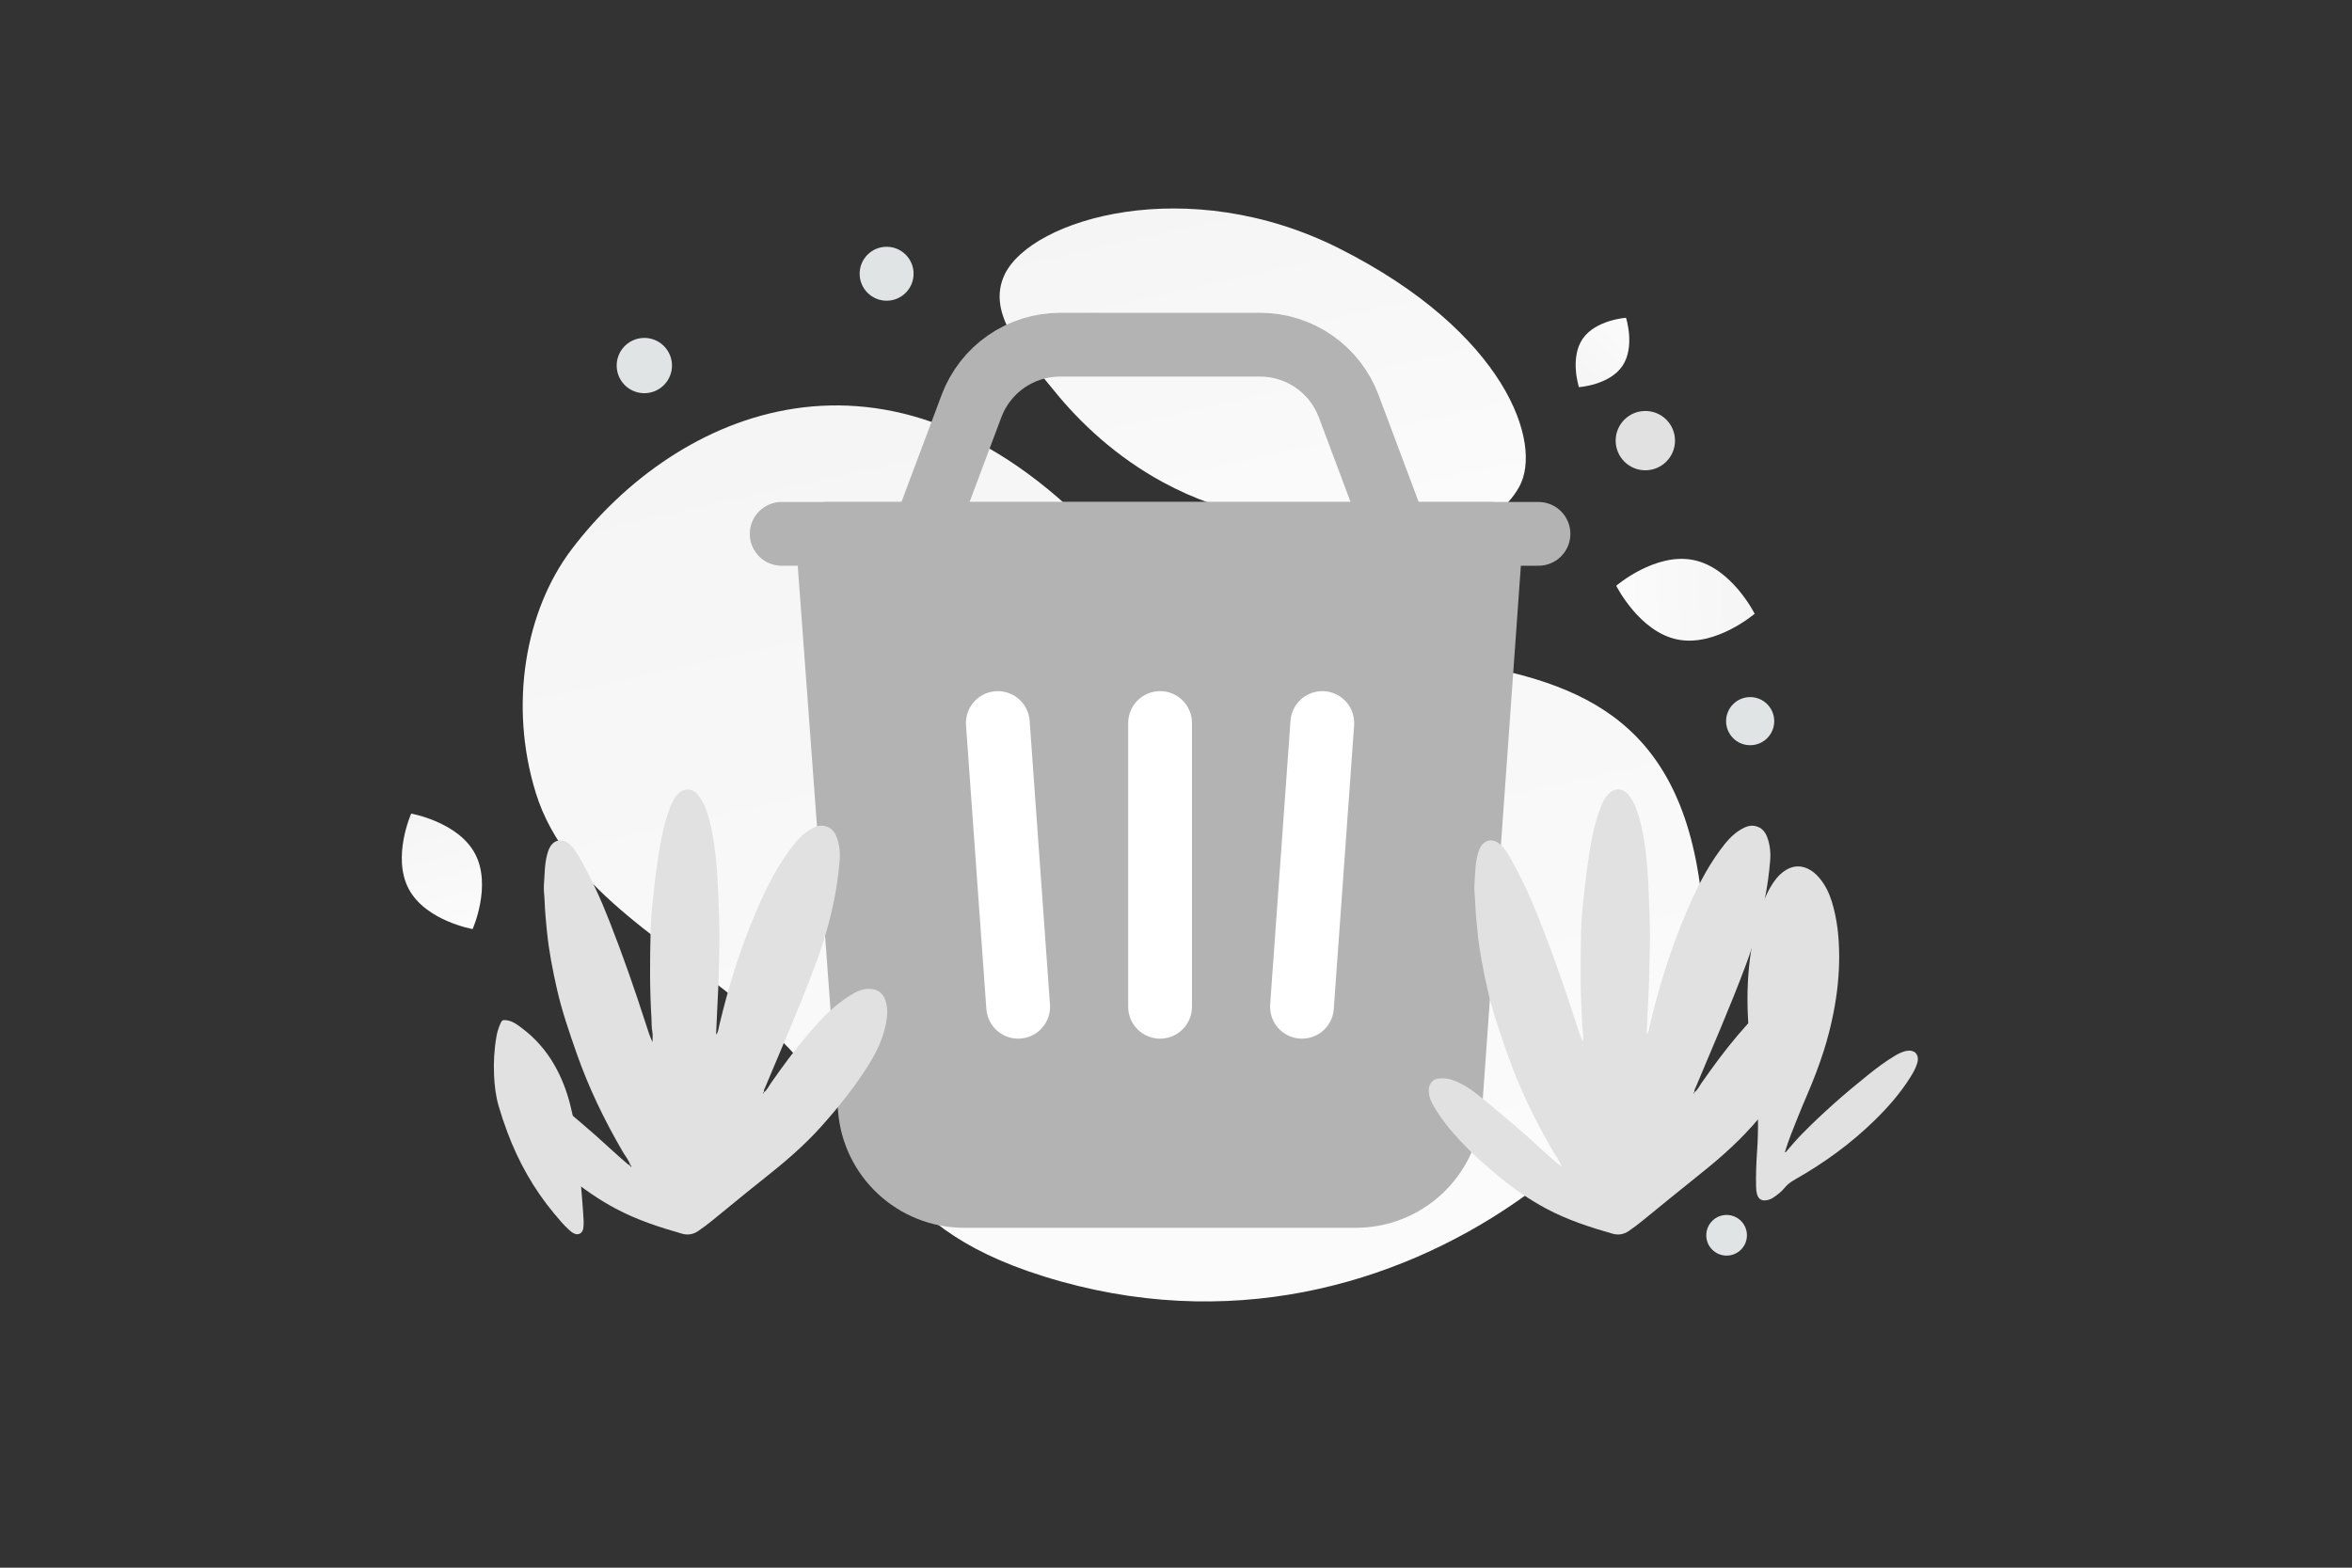 <svg width="300" height="200" viewBox="0 0 300 200" fill="none" xmlns="http://www.w3.org/2000/svg">
<rect x="0" y="0" width="300" height="200" fill="#333333" stroke="none"/>
<g clip-path="url(#clip0_8735_67731)">
<path d="M217.342 118.29C218.402 137.823 180.214 177.54 133.145 162.84C111.254 156.002 113.108 144.653 96.462 129.696C86.54 120.781 72.284 114.04 68.319 101.082C64.893 89.897 66.994 77.875 72.932 70.055C86.288 52.47 113.249 40.428 139.815 68.135C166.381 95.843 214.602 67.914 217.342 118.29Z" fill="url(#paint0_linear_8735_67731)"/>
<path d="M193.768 62.124C190.605 67.77 183.678 68.546 172.579 67.472C164.232 66.664 156.621 66.039 148.273 61.487C142.43 58.304 137.805 53.998 134.43 49.815C130.772 45.283 125.666 40.111 128.169 34.973C131.609 27.915 151.5 21.971 170.815 31.692C192.032 42.373 196.863 56.607 193.768 62.124Z" fill="url(#paint1_linear_8735_67731)"/>
<path fill-rule="evenodd" clip-rule="evenodd" d="M172.934 152.571H122.979C116.663 152.571 111.414 147.697 110.943 141.392L105.531 68.107H190.201L184.97 141.362C184.518 147.678 179.263 152.571 172.934 152.571Z" fill="#B3B3B3" stroke="#B3B3B3" stroke-width="8.135" stroke-linecap="round" stroke-linejoin="round"/>
<path d="M147.969 92.24V128.439" stroke="white" stroke-width="8.135" stroke-linecap="round" stroke-linejoin="round"/>
<path d="M99.703 68.107H196.234M178.134 68.107L172.023 51.805C171.16 49.505 169.616 47.522 167.597 46.123C165.578 44.724 163.179 43.974 160.722 43.974H135.214C132.758 43.974 130.359 44.724 128.34 46.123C126.321 47.522 124.777 49.505 123.914 51.805L117.802 68.107" stroke="#B3B3B3" stroke-width="8.135" stroke-linecap="round" stroke-linejoin="round"/>
<path d="M168.662 92.24L166.068 128.439M127.274 92.24L129.869 128.439" stroke="white" stroke-width="8.135" stroke-linecap="round" stroke-linejoin="round"/>
<path d="M199.069 148.583C198.87 147.98 198.453 147.495 198.136 146.96C195.785 142.936 193.77 138.756 192.227 134.346C191.288 131.666 190.361 128.979 189.733 126.205C189.18 123.767 188.701 121.316 188.452 118.822C188.321 117.528 188.197 116.241 188.153 114.941C188.128 114.244 188.01 113.548 188.066 112.851C188.172 111.582 188.135 110.301 188.47 109.057C188.533 108.827 188.595 108.59 188.688 108.373C189.217 107.098 190.405 106.843 191.412 107.769C191.898 108.217 192.246 108.765 192.569 109.331C194.068 111.949 195.312 114.692 196.413 117.497C198.105 121.801 199.629 126.167 201.047 130.565C201.302 131.361 201.551 132.163 201.911 132.953C201.911 132.524 201.974 132.082 201.899 131.666C201.781 131.062 201.818 130.465 201.781 129.868C201.551 126.161 201.582 122.448 201.675 118.735C201.712 117.254 201.849 115.762 202.023 114.281C202.141 113.28 202.229 112.272 202.365 111.277C202.77 108.398 203.168 105.512 204.244 102.781C204.455 102.24 204.735 101.73 205.146 101.313C205.973 100.461 206.999 100.523 207.752 101.456C208.479 102.358 208.834 103.44 209.145 104.529C209.53 105.897 209.73 107.297 209.91 108.709C210.215 111.097 210.283 113.498 210.37 115.905C210.426 117.541 210.488 119.183 210.439 120.818C210.383 122.647 210.389 124.482 210.289 126.31C210.19 128.139 210.128 129.961 210.034 131.79C210.034 131.84 210.047 131.883 210.065 131.995C210.314 131.591 210.345 131.174 210.439 130.789C211.589 125.931 213.063 121.173 215.01 116.577C216.217 113.734 217.554 110.954 219.401 108.454C220.148 107.44 220.944 106.469 222.045 105.823C222.629 105.481 223.245 105.213 223.96 105.4C224.707 105.592 225.142 106.102 225.403 106.793C225.776 107.782 225.87 108.814 225.783 109.847C225.647 111.475 225.421 113.095 225.105 114.698C224.526 117.634 223.668 120.489 222.617 123.288C220.676 128.469 218.45 133.544 216.316 138.657C216.223 138.874 216.074 139.079 216.123 139.341C216.049 139.353 216.011 139.397 216.011 139.465C216.011 139.484 216.055 139.502 216.08 139.521C216.099 139.459 216.111 139.403 216.13 139.341C216.54 139.055 216.733 138.594 217 138.209C218.462 136.113 219.967 134.054 221.622 132.107C223.233 130.216 224.906 128.382 227.039 127.051C227.798 126.578 228.575 126.142 229.514 126.149C230.578 126.155 231.3 126.634 231.635 127.66C231.853 128.326 231.909 128.997 231.828 129.713C231.555 132.076 230.572 134.147 229.322 136.106C227.58 138.831 225.565 141.343 223.407 143.751C221.242 146.164 218.792 148.254 216.26 150.256C214.015 152.035 211.807 153.864 209.586 155.668C208.989 156.153 208.38 156.625 207.739 157.055C207.099 157.49 206.414 157.596 205.68 157.39C202.757 156.557 199.884 155.618 197.191 154.175C195.082 153.043 193.123 151.699 191.276 150.175C189.503 148.72 187.799 147.196 186.238 145.517C184.863 144.03 183.569 142.475 182.63 140.666C182.332 140.093 182.195 139.496 182.257 138.856C182.319 138.209 182.811 137.661 183.457 137.599C184.005 137.549 184.558 137.556 185.099 137.73C186.549 138.196 187.768 139.061 188.925 140.006C191.493 142.115 194.043 144.242 196.481 146.5C197.203 147.171 197.956 147.812 198.696 148.465C198.789 148.546 198.882 148.621 199.007 148.633C199.038 148.745 199.081 148.838 199.206 148.876C199.212 148.894 199.218 148.913 199.231 148.925C199.237 148.932 199.255 148.932 199.268 148.932C199.243 148.913 199.218 148.9 199.193 148.882C199.224 148.764 199.181 148.664 199.069 148.583ZM80.38 148.583C80.181 147.98 79.764 147.495 79.448 146.96C77.097 142.936 75.081 138.756 73.538 134.346C72.6 131.666 71.673 128.979 71.044 126.205C70.491 123.767 70.012 121.316 69.763 118.822C69.632 117.528 69.508 116.241 69.465 114.941C69.44 114.244 69.322 113.548 69.377 112.851C69.484 111.582 69.446 110.301 69.782 109.057C69.844 108.827 69.906 108.59 69.999 108.373C70.528 107.098 71.716 106.843 72.724 107.769C73.209 108.217 73.557 108.765 73.881 109.331C75.38 111.949 76.624 114.692 77.725 117.497C79.416 121.801 80.94 126.167 82.358 130.565C82.613 131.361 82.862 132.163 83.223 132.953C83.223 132.524 83.285 132.082 83.21 131.666C83.092 131.062 83.129 130.465 83.092 129.868C82.862 126.161 82.893 122.448 82.987 118.735C83.024 117.254 83.16 115.762 83.335 114.281C83.453 113.28 83.54 112.272 83.677 111.277C84.081 108.398 84.479 105.512 85.555 102.781C85.766 102.24 86.046 101.73 86.457 101.313C87.284 100.461 88.311 100.523 89.063 101.456C89.791 102.358 90.145 103.44 90.456 104.529C90.842 105.897 91.041 107.297 91.222 108.709C91.526 111.097 91.594 113.498 91.681 115.905C91.737 117.541 91.8 119.183 91.75 120.818C91.694 122.647 91.7 124.482 91.601 126.31C91.501 128.139 91.439 129.961 91.346 131.79C91.346 131.84 91.358 131.883 91.377 131.995C91.626 131.591 91.657 131.174 91.75 130.789C92.901 125.931 94.375 121.173 96.322 116.577C97.528 113.734 98.865 110.954 100.712 108.454C101.459 107.44 102.255 106.469 103.356 105.823C103.941 105.481 104.556 105.213 105.272 105.4C106.018 105.592 106.453 106.102 106.715 106.793C107.088 107.782 107.181 108.814 107.094 109.847C106.958 111.475 106.732 113.095 106.416 114.698C105.838 117.634 104.979 120.489 103.928 123.288C101.988 128.469 99.761 133.544 97.627 138.657C97.534 138.874 97.385 139.079 97.435 139.341C97.36 139.353 97.323 139.397 97.323 139.465C97.323 139.484 97.367 139.502 97.391 139.521C97.41 139.459 97.422 139.403 97.441 139.341C97.852 139.055 98.044 138.594 98.312 138.209C99.773 136.113 101.278 134.054 102.933 132.107C104.544 130.216 106.217 128.382 108.35 127.051C109.109 126.578 109.887 126.142 110.826 126.149C111.889 126.155 112.611 126.634 112.947 127.66C113.164 128.326 113.22 128.997 113.14 129.713C112.866 132.076 111.883 134.147 110.633 136.106C108.891 138.831 106.876 141.343 104.718 143.751C102.554 146.164 100.103 148.254 97.572 150.256C95.326 152.035 93.118 153.864 90.898 155.668C90.301 156.153 89.691 156.625 89.05 157.055C88.41 157.49 87.726 157.596 86.992 157.39C84.069 156.557 81.195 155.618 78.502 154.175C76.394 153.043 74.434 151.699 72.587 150.175C70.814 148.72 69.11 147.196 67.549 145.517C66.174 144.03 64.881 142.475 63.941 140.666C63.643 140.093 63.506 139.496 63.569 138.856C63.63 138.209 64.122 137.661 64.769 137.599C65.316 137.549 65.87 137.556 66.411 137.73C67.86 138.196 69.079 139.061 70.236 140.006C72.805 142.115 75.355 144.242 77.793 146.5C78.514 147.171 79.267 147.812 80.007 148.465C80.1 148.546 80.194 148.621 80.318 148.633C80.349 148.745 80.393 148.838 80.517 148.876C80.523 148.894 80.529 148.913 80.542 148.925C80.548 148.932 80.567 148.932 80.579 148.932C80.555 148.913 80.529 148.9 80.505 148.882C80.536 148.764 80.492 148.664 80.38 148.583Z" fill="#E1E1E1"/>
<path d="M74.042 150.473C74.159 151.932 74.303 153.39 74.391 154.853C74.425 155.449 74.486 156.045 74.409 156.646C74.388 156.81 74.343 156.956 74.259 157.096C74.066 157.403 73.75 157.522 73.398 157.428C73.091 157.342 72.855 157.15 72.627 156.943C71.908 156.301 71.298 155.56 70.68 154.822C68.094 151.709 66.132 148.235 64.719 144.449C64.306 143.355 63.935 142.245 63.608 141.123C63.229 139.837 63.083 138.519 63.017 137.188C62.94 135.5 63.041 133.821 63.336 132.158C63.434 131.595 63.625 131.05 63.85 130.53C64.014 130.147 64.168 130.109 64.565 130.152C65.38 130.249 65.987 130.726 66.601 131.187C68.273 132.451 69.63 133.995 70.674 135.8C71.607 137.409 72.273 139.134 72.729 140.929C72.993 141.97 73.212 143.021 73.393 144.08C73.706 145.864 73.84 147.668 73.988 149.471C74.019 149.802 74.041 150.137 74.066 150.465C74.055 150.473 74.047 150.476 74.042 150.473ZM227.658 147.005C228.127 145.441 228.741 143.954 229.34 142.461C229.735 141.484 230.141 140.511 230.558 139.543C231.324 137.76 232.016 135.951 232.61 134.103C233.114 132.515 233.529 130.899 233.853 129.264C234.337 126.831 234.602 124.382 234.589 121.904C234.573 119.594 234.35 117.31 233.669 115.09C233.326 113.966 232.831 112.914 232.062 112.008C231.641 111.512 231.157 111.084 230.559 110.811C229.519 110.335 228.532 110.485 227.604 111.118C226.821 111.658 226.272 112.402 225.802 113.216C225.173 114.301 224.751 115.472 224.394 116.666C222.88 121.751 222.619 126.937 223.131 132.192C223.334 134.262 223.646 136.318 223.916 138.381C224.291 141.253 224.311 144.129 224.11 147.01C224.01 148.457 223.957 149.903 223.99 151.35C223.998 151.684 224.022 152.011 224.107 152.334C224.277 152.971 224.693 153.233 225.35 153.118C225.646 153.069 225.929 152.958 226.179 152.791C226.719 152.428 227.233 152.031 227.638 151.526C228.014 151.054 228.484 150.744 228.995 150.453C232.699 148.348 236.122 145.865 239.166 142.874C240.832 141.237 242.37 139.487 243.619 137.502C243.965 136.955 244.293 136.402 244.496 135.783C244.532 135.68 244.564 135.575 244.589 135.467C244.793 134.552 244.238 133.931 243.309 134.05C242.701 134.127 242.171 134.411 241.654 134.717C240.458 135.428 239.354 136.27 238.271 137.137C235.365 139.461 232.565 141.912 229.951 144.562C229.23 145.292 228.559 146.066 227.896 146.842C227.84 146.904 227.815 147.012 227.658 147.005Z" fill="#E1E1E1"/>
<path d="M52.135 113.41C54.298 117.477 60.283 118.526 60.283 118.526C60.283 118.526 62.758 112.981 60.592 108.915C58.429 104.848 52.448 103.797 52.448 103.797C52.448 103.797 49.973 109.343 52.135 113.41Z" fill="url(#paint2_linear_8735_67731)"/>
<path d="M206.937 46.693C208.596 44.25 207.4 40.542 207.4 40.542C207.4 40.542 203.515 40.799 201.858 43.243C200.199 45.687 201.394 49.392 201.394 49.392C201.394 49.392 205.278 49.136 206.937 46.693Z" fill="url(#paint3_linear_8735_67731)"/>
<path d="M213.957 81.583C209.082 80.597 206.152 74.726 206.152 74.726C206.152 74.726 211.129 70.457 216.004 71.446C220.88 72.432 223.809 78.299 223.809 78.299C223.809 78.299 218.832 82.568 213.957 81.583Z" fill="url(#paint4_linear_8735_67731)"/>
<path d="M209.864 59.998C211.954 59.998 213.649 58.304 213.649 56.214C213.649 54.124 211.954 52.43 209.864 52.43C207.774 52.43 206.08 54.124 206.08 56.214C206.08 58.304 207.774 59.998 209.864 59.998Z" fill="#E1E1E1"/>
<path d="M223.235 95.073C224.931 95.073 226.305 93.699 226.305 92.003C226.305 90.308 224.931 88.933 223.235 88.933C221.54 88.933 220.165 90.308 220.165 92.003C220.165 93.699 221.54 95.073 223.235 95.073Z" fill="#E1E4E5"/>
<path d="M113.089 38.363C114.989 38.363 116.529 36.822 116.529 34.922C116.529 33.022 114.989 31.482 113.089 31.482C111.189 31.482 109.648 33.022 109.648 34.922C109.648 36.822 111.189 38.363 113.089 38.363Z" fill="#E1E4E5"/>
<path d="M217.637 157.593C217.637 159.026 218.798 160.186 220.23 160.186C221.662 160.186 222.823 159.026 222.823 157.593C222.823 156.161 221.662 155 220.23 155C218.798 155 217.637 156.161 217.637 157.593Z" fill="#E1E4E5"/>
<path d="M78.778 45.724C78.274 47.605 79.391 49.539 81.272 50.043C83.154 50.547 85.088 49.431 85.592 47.549C86.096 45.668 84.98 43.734 83.098 43.23C81.216 42.726 79.282 43.842 78.778 45.724Z" fill="#E1E4E5"/>
</g>
<defs>
<linearGradient id="paint0_linear_8735_67731" x1="171.699" y1="235.372" x2="100.267" y2="-86.906" gradientUnits="userSpaceOnUse">
<stop stop-color="white"/>
<stop offset="1" stop-color="#EEEEEE"/>
</linearGradient>
<linearGradient id="paint1_linear_8735_67731" x1="172.459" y1="98.711" x2="144.265" y2="-27.98" gradientUnits="userSpaceOnUse">
<stop stop-color="white"/>
<stop offset="1" stop-color="#EEEEEE"/>
</linearGradient>
<linearGradient id="paint2_linear_8735_67731" x1="61.3" y1="127.828" x2="49.307" y2="86.122" gradientUnits="userSpaceOnUse">
<stop stop-color="white"/>
<stop offset="1" stop-color="#EEEEEE"/>
</linearGradient>
<linearGradient id="paint3_linear_8735_67731" x1="212.369" y1="37.183" x2="192.313" y2="56.462" gradientUnits="userSpaceOnUse">
<stop stop-color="white"/>
<stop offset="1" stop-color="#EEEEEE"/>
</linearGradient>
<linearGradient id="paint4_linear_8735_67731" x1="196.213" y1="76.539" x2="243.069" y2="76.105" gradientUnits="userSpaceOnUse">
<stop stop-color="white"/>
<stop offset="1" stop-color="#EEEEEE"/>
</linearGradient>
<clipPath id="clip0_8735_67731">
<rect width="300" height="200" fill="white"/>
</clipPath>
</defs>
</svg>
